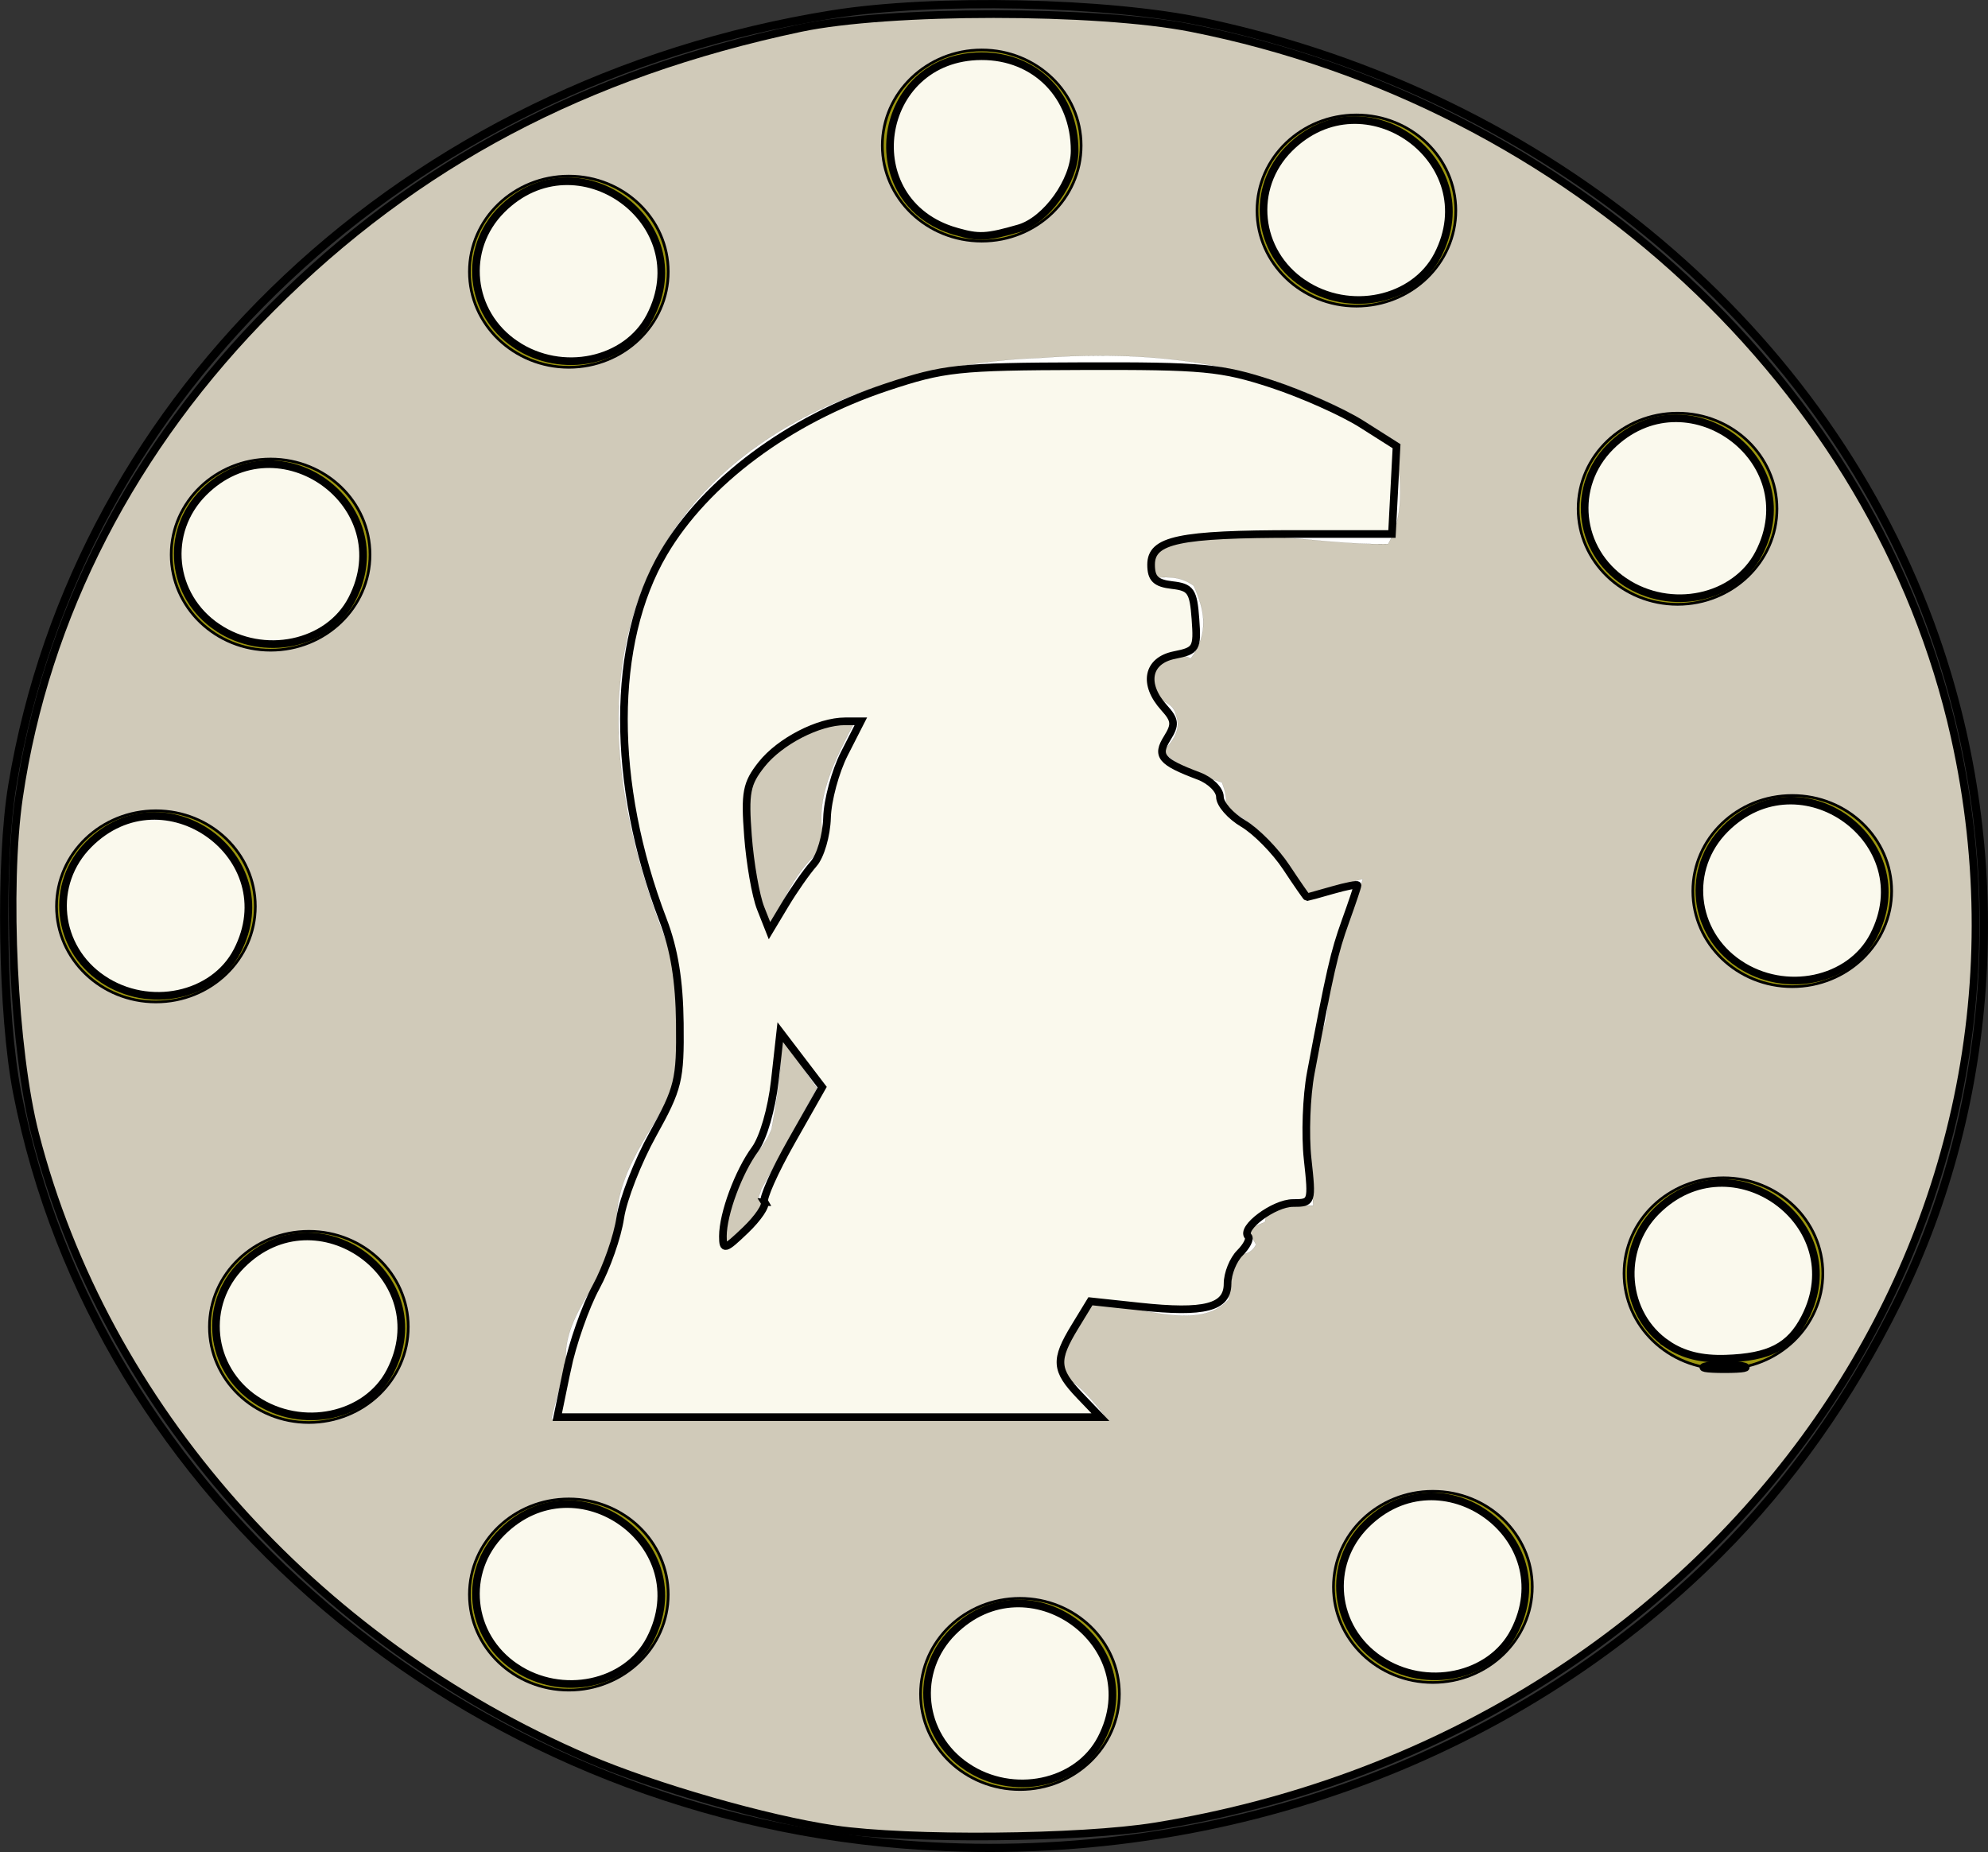 <?xml version="1.0" encoding="UTF-8" standalone="no"?>
<!-- Created with Inkscape (http://www.inkscape.org/) -->

<svg
   xmlns:dc="http://purl.org/dc/elements/1.1/"
   xmlns:cc="http://creativecommons.org/ns#"
   xmlns:rdf="http://www.w3.org/1999/02/22-rdf-syntax-ns#"
   xmlns:svg="http://www.w3.org/2000/svg"
   xmlns="http://www.w3.org/2000/svg"
   xmlns:sodipodi="http://sodipodi.sourceforge.net/DTD/sodipodi-0.dtd"
   xmlns:inkscape="http://www.inkscape.org/namespaces/inkscape"
   width="209.643mm"
   height="195.305mm"
   viewBox="0 0 742.828 692.026"
   id="svg2"
   version="1.1"
   inkscape:version="0.91 r13725"
   sodipodi:docname="moneda_plata.svg">
  <rect x="0" y="0" width="742.828" height="692.026" fill="#333333" stroke="none"/>
  <defs
     id="defs4">
    <clipPath
       clipPathUnits="userSpaceOnUse"
       id="clipPath3384">
      <path
         style="fill:#000000;fill-rule:evenodd;stroke:#000000;stroke-width:1px;stroke-linecap:butt;stroke-linejoin:miter;stroke-opacity:1"
         d="m 166.739,361.678 201.05,0 L 412.467,253.511 431.279,48.934 303.124,7.783 183.199,63.043 Z"
         id="path3386"
         inkscape:connector-curvature="0" />
    </clipPath>
  </defs>
  <sodipodi:namedview
     id="base"
     pagecolor="#ffffff"
     bordercolor="#666666"
     borderopacity="1.0"
     inkscape:pageopacity="0.0"
     inkscape:pageshadow="2"
     inkscape:zoom="0.24748737"
     inkscape:cx="76.904159"
     inkscape:cy="412.16261"
     inkscape:document-units="px"
     inkscape:current-layer="layer1"
     showgrid="false"
     inkscape:window-width="1366"
     inkscape:window-height="746"
     inkscape:window-x="-8"
     inkscape:window-y="-8"
     inkscape:window-maximized="1"
     fit-margin-top="0"
     fit-margin-left="0"
     fit-margin-right="0"
     fit-margin-bottom="0" />
  <g
     inkscape:label="Capa 1"
     inkscape:groupmode="layer"
     id="layer1"
     transform="translate(-4.598,-222.262)">
    <path
       style="opacity:1;fill:#000000;fill-opacity:0;stroke:#000000;stroke-width:3.057;stroke-opacity:1"
       d="M 342.104,911.469 C 178.451,898.46 40.383,781.266 10.981,630.407 5.375,601.643 4.476,544.282 9.186,515.799 33.474,368.904 156.468,253.192 315.469,227.649 c 38.122,-6.124 102.928,-4.762 139.115,2.924 128.868,27.371 233.135,115.193 273.215,230.125 28.391,81.413 23.17,172.527 -14.221,248.146 -17.713,35.823 -40.208,67.554 -66.53,93.845 -78.178,78.086 -189.867,117.927 -304.943,108.78 z"
       id="path3338"
       inkscape:connector-curvature="0" />
    <path
       style="opacity:1;fill:#d0cab9;fill-opacity:1;stroke:#000000;stroke-width:2.857;stroke-opacity:1"
       d="M 316.454,905.78 C 291.256,902.103 249.21,890.032 224.121,879.272 121.557,835.286 43.825,747.449 17.755,646.076 9.715,614.814 6.785,553.873 11.704,520.228 21.608,452.494 54.271,389.153 106.014,337.339 c 54.005,-54.078 117.318,-87.582 197.629,-104.58 32.893,-6.962 110.983,-6.965 146.142,-0.006 141.666,28.041 256.038,134.223 285.171,264.752 42.417,190.044 -92.342,373.746 -298.729,407.221 -27.875,4.521 -92.141,5.087 -119.774,1.054 z"
       id="path3340"
       inkscape:connector-curvature="0" />
    <ellipse
       style="opacity:1;fill:#9c960f;fill-opacity:1;stroke:#000000;stroke-opacity:1"
       id="path4152"
       cx="371.429"
       cy="276.648"
       rx="37.143"
       ry="35.714" />
    <ellipse
       style="opacity:1;fill:#9c960f;fill-opacity:1;stroke:#000000;stroke-opacity:1"
       id="path4152-2"
       cx="120"
       cy="718.076"
       rx="37.143"
       ry="35.714" />
    <ellipse
       style="opacity:1;fill:#9c960f;fill-opacity:1;stroke:#000000;stroke-opacity:1"
       id="path4152-0"
       cx="217.143"
       cy="818.076"
       rx="37.143"
       ry="35.714" />
    <ellipse
       style="opacity:1;fill:#9c960f;fill-opacity:1;stroke:#000000;stroke-opacity:1"
       id="path4152-29"
       cx="385.714"
       cy="855.219"
       rx="37.143"
       ry="35.714" />
    <ellipse
       style="opacity:1;fill:#9c960f;fill-opacity:1;stroke:#000000;stroke-opacity:1"
       id="path4152-5"
       cx="540"
       cy="815.219"
       rx="37.143"
       ry="35.714" />
    <ellipse
       style="opacity:1;fill:#9c960f;fill-opacity:1;stroke:#000000;stroke-opacity:1"
       id="path4152-00"
       cx="648.571"
       cy="698.076"
       rx="37.143"
       ry="35.714" />
    <ellipse
       style="opacity:1;fill:#9c960f;fill-opacity:1;stroke:#000000;stroke-opacity:1"
       id="path4152-84"
       cx="674.286"
       cy="555.219"
       rx="37.143"
       ry="35.714" />
    <ellipse
       style="opacity:1;fill:#9c960f;fill-opacity:1;stroke:#000000;stroke-opacity:1"
       id="path4152-9"
       cx="631.429"
       cy="412.362"
       rx="37.143"
       ry="35.714" />
    <ellipse
       style="opacity:1;fill:#9c960f;fill-opacity:1;stroke:#000000;stroke-opacity:1"
       id="path4152-73"
       cx="511.429"
       cy="300.934"
       rx="37.143"
       ry="35.714" />
    <ellipse
       style="opacity:1;fill:#9c960f;fill-opacity:1;stroke:#000000;stroke-opacity:1"
       id="path4152-81"
       cx="217.143"
       cy="323.791"
       rx="37.143"
       ry="35.714" />
    <ellipse
       style="opacity:1;fill:#9c960f;fill-opacity:1;stroke:#000000;stroke-opacity:1"
       id="path4152-4"
       cx="105.714"
       cy="429.505"
       rx="37.143"
       ry="35.714" />
    <ellipse
       style="opacity:1;fill:#9c960f;fill-opacity:1;stroke:#000000;stroke-opacity:1"
       id="path4152-44"
       cx="62.857"
       cy="560.934"
       rx="37.143"
       ry="35.714" />
    <path
       style="opacity:1;fill:#faf9ed;fill-opacity:1;stroke:#000000;stroke-width:2.857;stroke-opacity:1"
       d="m 85.851,456.692 c -17.472,-11.748 -19.94,-35.659 -5.201,-50.397 28.089,-28.089 73.647,4.675 55.445,39.875 -8.807,17.031 -33.021,22.102 -50.243,10.522 z"
       id="path4247"
       inkscape:connector-curvature="0" />
    <path
       style="opacity:1;fill:#faf9ed;fill-opacity:1;stroke:#000000;stroke-width:2.857;stroke-opacity:1"
       d="m 197.28,350.978 c -17.472,-11.748 -19.94,-35.659 -5.201,-50.397 28.089,-28.089 73.647,4.675 55.445,39.875 -8.807,17.031 -33.021,22.102 -50.243,10.522 z"
       id="path4249"
       inkscape:connector-curvature="0" />
    <path
       style="opacity:1;fill:#faf9ed;fill-opacity:1;stroke:#000000;stroke-width:2.857;stroke-opacity:1"
       d="m 361.75,308.722 c -37.86,-10.881 -29.935,-65.284 9.535,-65.46 20.165,-0.09 34.858,14.794 34.858,35.311 0,11.233 -10.674,26.091 -20.84,29.007 -12.139,3.482 -14.941,3.618 -23.553,1.143 z"
       id="path4251"
       inkscape:connector-curvature="0" />
    <path
       style="opacity:1;fill:#faf9ed;fill-opacity:1;stroke:#000000;stroke-width:2.857;stroke-opacity:1"
       d="m 491.565,328.12 c -17.472,-11.748 -19.94,-35.659 -5.201,-50.397 28.089,-28.089 73.647,4.675 55.445,39.875 -8.807,17.031 -33.021,22.102 -50.243,10.522 z"
       id="path4253"
       inkscape:connector-curvature="0" />
    <path
       style="opacity:1;fill:#faf9ed;fill-opacity:1;stroke:#000000;stroke-width:2.857;stroke-opacity:1"
       d="m 611.565,439.549 c -17.472,-11.748 -19.94,-35.659 -5.201,-50.397 28.089,-28.089 73.647,4.675 55.445,39.875 -8.807,17.031 -33.021,22.102 -50.243,10.522 z"
       id="path4255"
       inkscape:connector-curvature="0" />
    <path
       style="opacity:1;fill:#faf9ed;fill-opacity:1;stroke:#000000;stroke-width:2.857;stroke-opacity:1"
       d="m 654.423,582.406 c -17.472,-11.748 -19.94,-35.659 -5.201,-50.397 28.089,-28.089 73.647,4.675 55.445,39.875 -8.807,17.031 -33.021,22.102 -50.243,10.522 z"
       id="path4257"
       inkscape:connector-curvature="0" />
    <path
       style="opacity:1;fill:#d8cf2b;fill-opacity:1;stroke:#000000;stroke-width:2.857;stroke-opacity:1"
       d="m 642.571,732.632 c 3.536,-0.681 9.321,-0.681 12.857,0 3.536,0.681 0.643,1.238 -6.429,1.238 -7.071,0 -9.964,-0.557 -6.429,-1.238 z"
       id="path4259"
       inkscape:connector-curvature="0" />
    <path
       style="opacity:1;fill:#faf9ed;fill-opacity:1;stroke:#000000;stroke-width:2.857;stroke-opacity:1"
       d="m 627.641,724.549 c -16.43,-11.053 -18.453,-35.364 -4.134,-49.683 28.069,-28.069 73.649,4.671 55.463,39.839 -5.559,10.75 -13.248,14.715 -29.548,15.237 -9.021,0.289 -15.85,-1.402 -21.782,-5.393 z"
       id="path4261"
       inkscape:connector-curvature="0" />
    <path
       style="opacity:1;fill:#faf9ed;fill-opacity:1;stroke:#000000;stroke-width:2.857;stroke-opacity:1"
       d="m 520.137,842.406 c -17.472,-11.748 -19.94,-35.659 -5.201,-50.397 28.089,-28.089 73.647,4.675 55.445,39.875 -8.807,17.031 -33.021,22.102 -50.243,10.522 z"
       id="path4263"
       inkscape:connector-curvature="0" />
    <path
       style="opacity:1;fill:#faf9ed;fill-opacity:1;stroke:#000000;stroke-width:2.857;stroke-opacity:1"
       d="m 365.851,882.406 c -17.472,-11.748 -19.94,-35.659 -5.201,-50.397 28.089,-28.089 73.647,4.675 55.445,39.875 -8.807,17.031 -33.021,22.102 -50.243,10.522 z"
       id="path4265"
       inkscape:connector-curvature="0" />
    <path
       style="opacity:1;fill:#faf9ed;fill-opacity:1;stroke:#000000;stroke-width:2.857;stroke-opacity:1"
       d="m 197.28,845.263 c -17.472,-11.748 -19.94,-35.659 -5.201,-50.397 28.089,-28.089 73.647,4.675 55.445,39.875 -8.807,17.031 -33.021,22.102 -50.243,10.522 z"
       id="path4267"
       inkscape:connector-curvature="0" />
    <path
       style="opacity:1;fill:#faf9ed;fill-opacity:1;stroke:#000000;stroke-width:2.857;stroke-opacity:1"
       d="m 100.137,745.263 c -17.472,-11.748 -19.94,-35.659 -5.201,-50.397 28.089,-28.089 73.647,4.675 55.445,39.875 -8.807,17.031 -33.021,22.102 -50.243,10.522 z"
       id="path4269"
       inkscape:connector-curvature="0" />
    <path
       style="opacity:1;fill:#faf9ed;fill-opacity:1;stroke:#000000;stroke-width:2.857;stroke-opacity:1"
       d="M 42.994,588.12 C 25.522,576.373 23.054,552.462 37.793,537.723 c 28.089,-28.089 73.647,4.675 55.445,39.875 -8.807,17.031 -33.021,22.102 -50.243,10.522 z"
       id="path4271"
       inkscape:connector-curvature="0" />
    <path
       style="display:inline;fill:#ffffff;fill-rule:evenodd;stroke:#000000;stroke-width:0.02px;stroke-linecap:butt;stroke-linejoin:miter;stroke-opacity:1"
       d="m 326.36,36.015 c -5.067,0.01 -10.193,0.256 -15.368,0.716 -62.942,2.699 -140.904,52.035 -93.889,184.847 0.865,13.326 2.457,26.651 -0.81,39.977 -4.515,11.453 -14.265,24.313 -14.102,40.377 l -1.881,10.152 c -4.273,10.591 -11.949,20.328 -11.068,32.214 -4.246,18.456 -7.493,35.908 -10.305,52.923 -20.087,30.647 -10.25,42.68 -15.267,62.313 4.775,0.919 9.248,2.595 12.595,7.1 l -28.625,163.755 c -10.272,46.312 3.677,29.349 5.515,44.024 l 242.888,3.254 -7.556,-90.03 c 13.642,4.748 17.667,-3.62 41.021,14.372 7.035,9.542 11.361,16.907 21.59,29.016 13.175,6.016 23.567,14.826 39.942,17.627 8.816,-2.415 17.632,-6.203 26.448,-10.034 10.864,-4.994 0.914,-4.764 -1.879,-7.144 3.439,-4.001 6.197,-7.796 2.552,-9.661 l -3.743,-2.928 c 18.832,-15.3 13.653,-45.4 -8.397,-51.773 l -0.382,-14.19 c 5.275,-4.821 11.91,-17.018 18.663,-29.538 4.458,-9.603 8.713,-19.717 10.343,-36.425 l 2.132,-3.273 6.758,-2.835 c -1.755,-9.421 -5.307,-20.516 -7.363,-28.023 -0.261,-5.046 0.18,-10.581 2.718,-17.033 l 11.404,1.693 40.075,-5.369 7.625,-6.558 c 4.511,-2.94 4.245,-7.937 3.825,-13 -7.06,-0.211 -13.576,1.877 -11.319,9.588 l -5.474,1.918 -3.435,3.451 c -12.34,1.061 -33.047,2.548 -38.91,-2.665 l -14.141,-6.539 c 1.741,-0.894 2.087,-2.112 6.87,-2.301 -0.099,-1.651 -0.137,-3.348 0.763,-5.752 0.433,-0.741 0.101,-1.653 2.672,-1.917 l -1.527,-10.355 c -0.662,-5.529 -3.053,-8.885 -5.725,-11.889 -8.3,1.542 -10.446,5.003 -11.45,8.82 -2.266,-1.897 -5.521,4.592 0.763,-30.68 9.904,-33.491 9.965,-30.502 17.366,-44.198 -7.221,-5.927 -15.118,3.347 -23.091,14.285 -8.569,15.625 -16.202,31.824 -20.228,50.239 -2.905,-7.461 -4.504,-19.377 -3.149,-24.927 l 4.007,-20.709 c -14.741,5.217 -17.574,9.82 -22.613,16.874 -16.667,24.315 -15.747,53.369 -13.263,66.633 2.843,12.472 7.486,22.605 12.977,26.27 15.7,11.737 23.027,9.187 33.109,8.341 l -0.763,6.903 c -2.871,6.467 -6.786,6.645 -10.305,9.204 0.744,1.797 -1.86,4.941 2.29,5.369 l -6.107,6.903 c -0.544,3.933 -0.353,7.423 2.672,9.204 -9.897,8.181 -12.219,16.363 -16.793,24.544 -1.304,4.954 -4.605,7.9 -2.672,16.107 -4.638,1.801 -7.782,6.604 -9.542,14.19 -0.634,6.952 1.006,8.208 2.29,10.355 2.883,4.263 9.25,2.923 15.648,1.534 l 5.725,-4.986 -0.008,9.831 c -13.115,2.451 -10.514,10.163 -22.518,7.287 l -10.995,-6.942 c -7.023,-3.781 -13.274,-2.909 -19.604,-2.506 -20.714,-3.48 -27.12,-12.95 -40.159,-19.644 l 25.348,-174.791 c 10.437,-6.081 15.023,-16.865 20.61,-26.845 0.933,-6.903 2.031,-13.806 0,-20.709 3.224,-2.419 4.653,-6.282 5.343,-10.738 0.293,-6.97 -0.548,-11.948 -2.29,-15.34 -4.19,-6.972 -6.86,-10.178 -11.068,-13.423 l 15.648,-91.273 c 2.338,0.674 4.949,-1.892 5.343,-4.986 0.595,-4.536 -2.145,-7.211 -6.107,-9.204 8.01,-33.078 11.319,-37.815 14.885,-44.103 -2.62,-16.758 -3.402,-38.438 -4.58,-59.059 -8.269,29.274 -16.539,55.083 -24.808,75.166 1.077,8.298 4.301,6.17 2.672,27.612 -3.689,0.384 -5.852,2.557 -6.488,6.52 0.682,2.445 -1.984,3.561 4.198,6.903 l -15.648,101.628 c -2.177,0.755 -4.348,1.507 -8.015,3.26 -16.847,18.443 -21.369,35.438 -24.045,59.251 l -36.64,43.336 c -11.767,-18.915 -25.957,-48.65 -33.586,-49.088 1.103,-10.474 5.274,-16.014 8.778,-22.627 12.123,1.419 27.461,9.057 34.922,-0.767 l 1.718,-13.806 c 3.335,0.227 4.522,-1.274 5.343,-3.068 l -2.29,-4.602 4.58,-2.301 0.763,-4.986 11.641,0 -1.718,-32.214 c 2.912,-8.167 1.821,-12.313 1.908,-17.641 4.19,-4.926 3.47,-12.318 3.817,-19.175 l 8.778,-31.064 -14.121,4.602 c -8.277,-16.222 -15.123,-23.098 -21.373,-26.078 0.777,-3.375 -0.066,-5.666 -0.763,-8.053 -11.205,-4.22 -11.564,-6.397 -15.267,-9.204 2.476,-3.334 4.934,-6.673 3.435,-11.505 -0.523,-3.167 -3.203,-4.366 -6.488,-5.753 -0.198,-3.984 -0.273,-7.876 1.527,-10.355 2.685,-0.948 4.694,-3.482 8.778,-1.151 4.838,-7.721 3.485,-15.028 0.763,-22.243 -3.689,-3.315 -7.379,-2.603 -11.068,-2.493 0.134,-2.455 -0.391,-4.468 1.145,-7.862 16.608,-10.147 40.154,-1.868 59.921,-2.493 3.747,-7.564 3.881,-18.455 1.527,-31.639 -22.809,-19.035 -48.485,-26.064 -75.849,-26.027 z M 263.535,148.062 c -4.478,10.304 -11.679,25.227 -7.287,38.236 -6.847,4.885 -10.934,16.093 -14.573,24.406 -16.745,-53.377 6.304,-60.22 21.86,-62.642 z m -19.143,95.76 c 2.862,5.631 6.488,11.88 9.351,16.491 l -14.312,31.064 c -0.239,1.726 -1.884,3.068 1.527,4.794 l -11.259,12.464 c 4.135,-30.562 8.269,-23.777 12.404,-35.666 1.379,-9.251 2.884,-18.408 2.29,-29.146 z M 400.491,389.744 381.981,529.53 366.333,479.291 c -4.076,-22.489 -4.785,-31.65 -0.954,-42.952 8.458,-21.236 25.844,-42.495 35.113,-46.595 z"
       id="path3346"
       inkscape:connector-curvature="0"
       clip-path="url(#clipPath3384)"
       transform="matrix(1.453,0,0,1.22,-58.877,311.216)" />
    <path
       style="opacity:1;fill:#faf9ed;fill-opacity:1;stroke:#000000;stroke-width:2.857;stroke-opacity:1"
       d="m 216.471,734.1 c 2.005,-9.73 6.875,-23.624 10.822,-30.877 3.947,-7.252 8.026,-18.899 9.064,-25.881 1.038,-6.982 6.528,-21.052 12.2,-31.266 9.542,-17.183 10.294,-20.28 10.064,-41.429 -0.173,-15.863 -2.09,-27.666 -6.264,-38.571 -19.585,-51.165 -19.502,-103.639 0.217,-137.143 15.724,-26.716 46.868,-49.892 83.346,-62.022 21.421,-7.123 26.677,-7.686 73.081,-7.827 45.164,-0.136 52.005,0.506 70.726,6.639 11.399,3.735 26.57,10.497 33.713,15.027 l 12.988,8.236 -0.856,16.402 -0.856,16.402 -35.714,0 c -43.938,0 -54.286,2.185 -54.286,11.466 0,5.214 1.767,6.929 7.857,7.63 6.983,0.804 7.953,2.212 8.717,12.661 0.81,11.076 0.355,11.858 -7.857,13.5 -10.132,2.026 -11.851,10.83 -3.844,19.678 4.127,4.561 4.306,6.294 1.165,11.322 -4.169,6.676 -2.363,8.846 11.819,14.195 4.321,1.63 7.857,5.132 7.857,7.783 0,2.65 3.906,7.126 8.68,9.946 4.774,2.82 12.016,10.169 16.094,16.33 4.077,6.161 7.573,11.203 7.767,11.203 0.194,0 4.524,-1.196 9.62,-2.658 5.097,-1.462 9.267,-2.266 9.267,-1.788 0,0.478 -2.023,6.496 -4.495,13.372 -4.238,11.788 -5.742,18.366 -12.984,56.788 -1.629,8.643 -2.156,23.107 -1.171,32.143 1.763,16.173 1.677,16.429 -5.494,16.429 -7.113,0 -19.748,9.441 -16.706,12.483 0.842,0.842 -0.551,3.612 -3.095,6.156 -2.544,2.544 -4.626,7.724 -4.626,11.51 0,8.915 -8.532,11.132 -32.831,8.53 l -18.416,-1.972 -5.794,9.503 c -7.6,12.465 -7.331,16.18 1.862,25.776 l 7.677,8.013 -101.479,0 -101.479,0 3.646,-17.691 z m 73.749,-62.646 c -0.788,-1.276 3.748,-11.463 10.08,-22.638 l 11.514,-20.319 -7.836,-10.285 -7.836,-10.285 -2.033,18.224 c -1.165,10.447 -4.308,21.33 -7.365,25.503 -6.22,8.492 -12.031,24.201 -12.031,32.526 0,5.343 0.697,5.154 8.47,-2.292 4.658,-4.463 7.825,-9.158 7.036,-10.434 z M 308.597,545.063 c 2.582,-2.918 4.839,-10.658 5.023,-17.227 0.184,-6.56 3.103,-17.354 6.487,-23.987 l 6.152,-12.059 -5.864,0 c -9.906,0 -24.39,7.461 -31.22,16.082 -5.682,7.173 -6.321,10.536 -5.09,26.775 0.775,10.214 2.9,22.349 4.723,26.965 l 3.315,8.394 5.892,-9.822 c 3.241,-5.402 8.002,-12.207 10.581,-15.122 z"
       id="path4302"
       inkscape:connector-curvature="0" />
  </g>
</svg>
